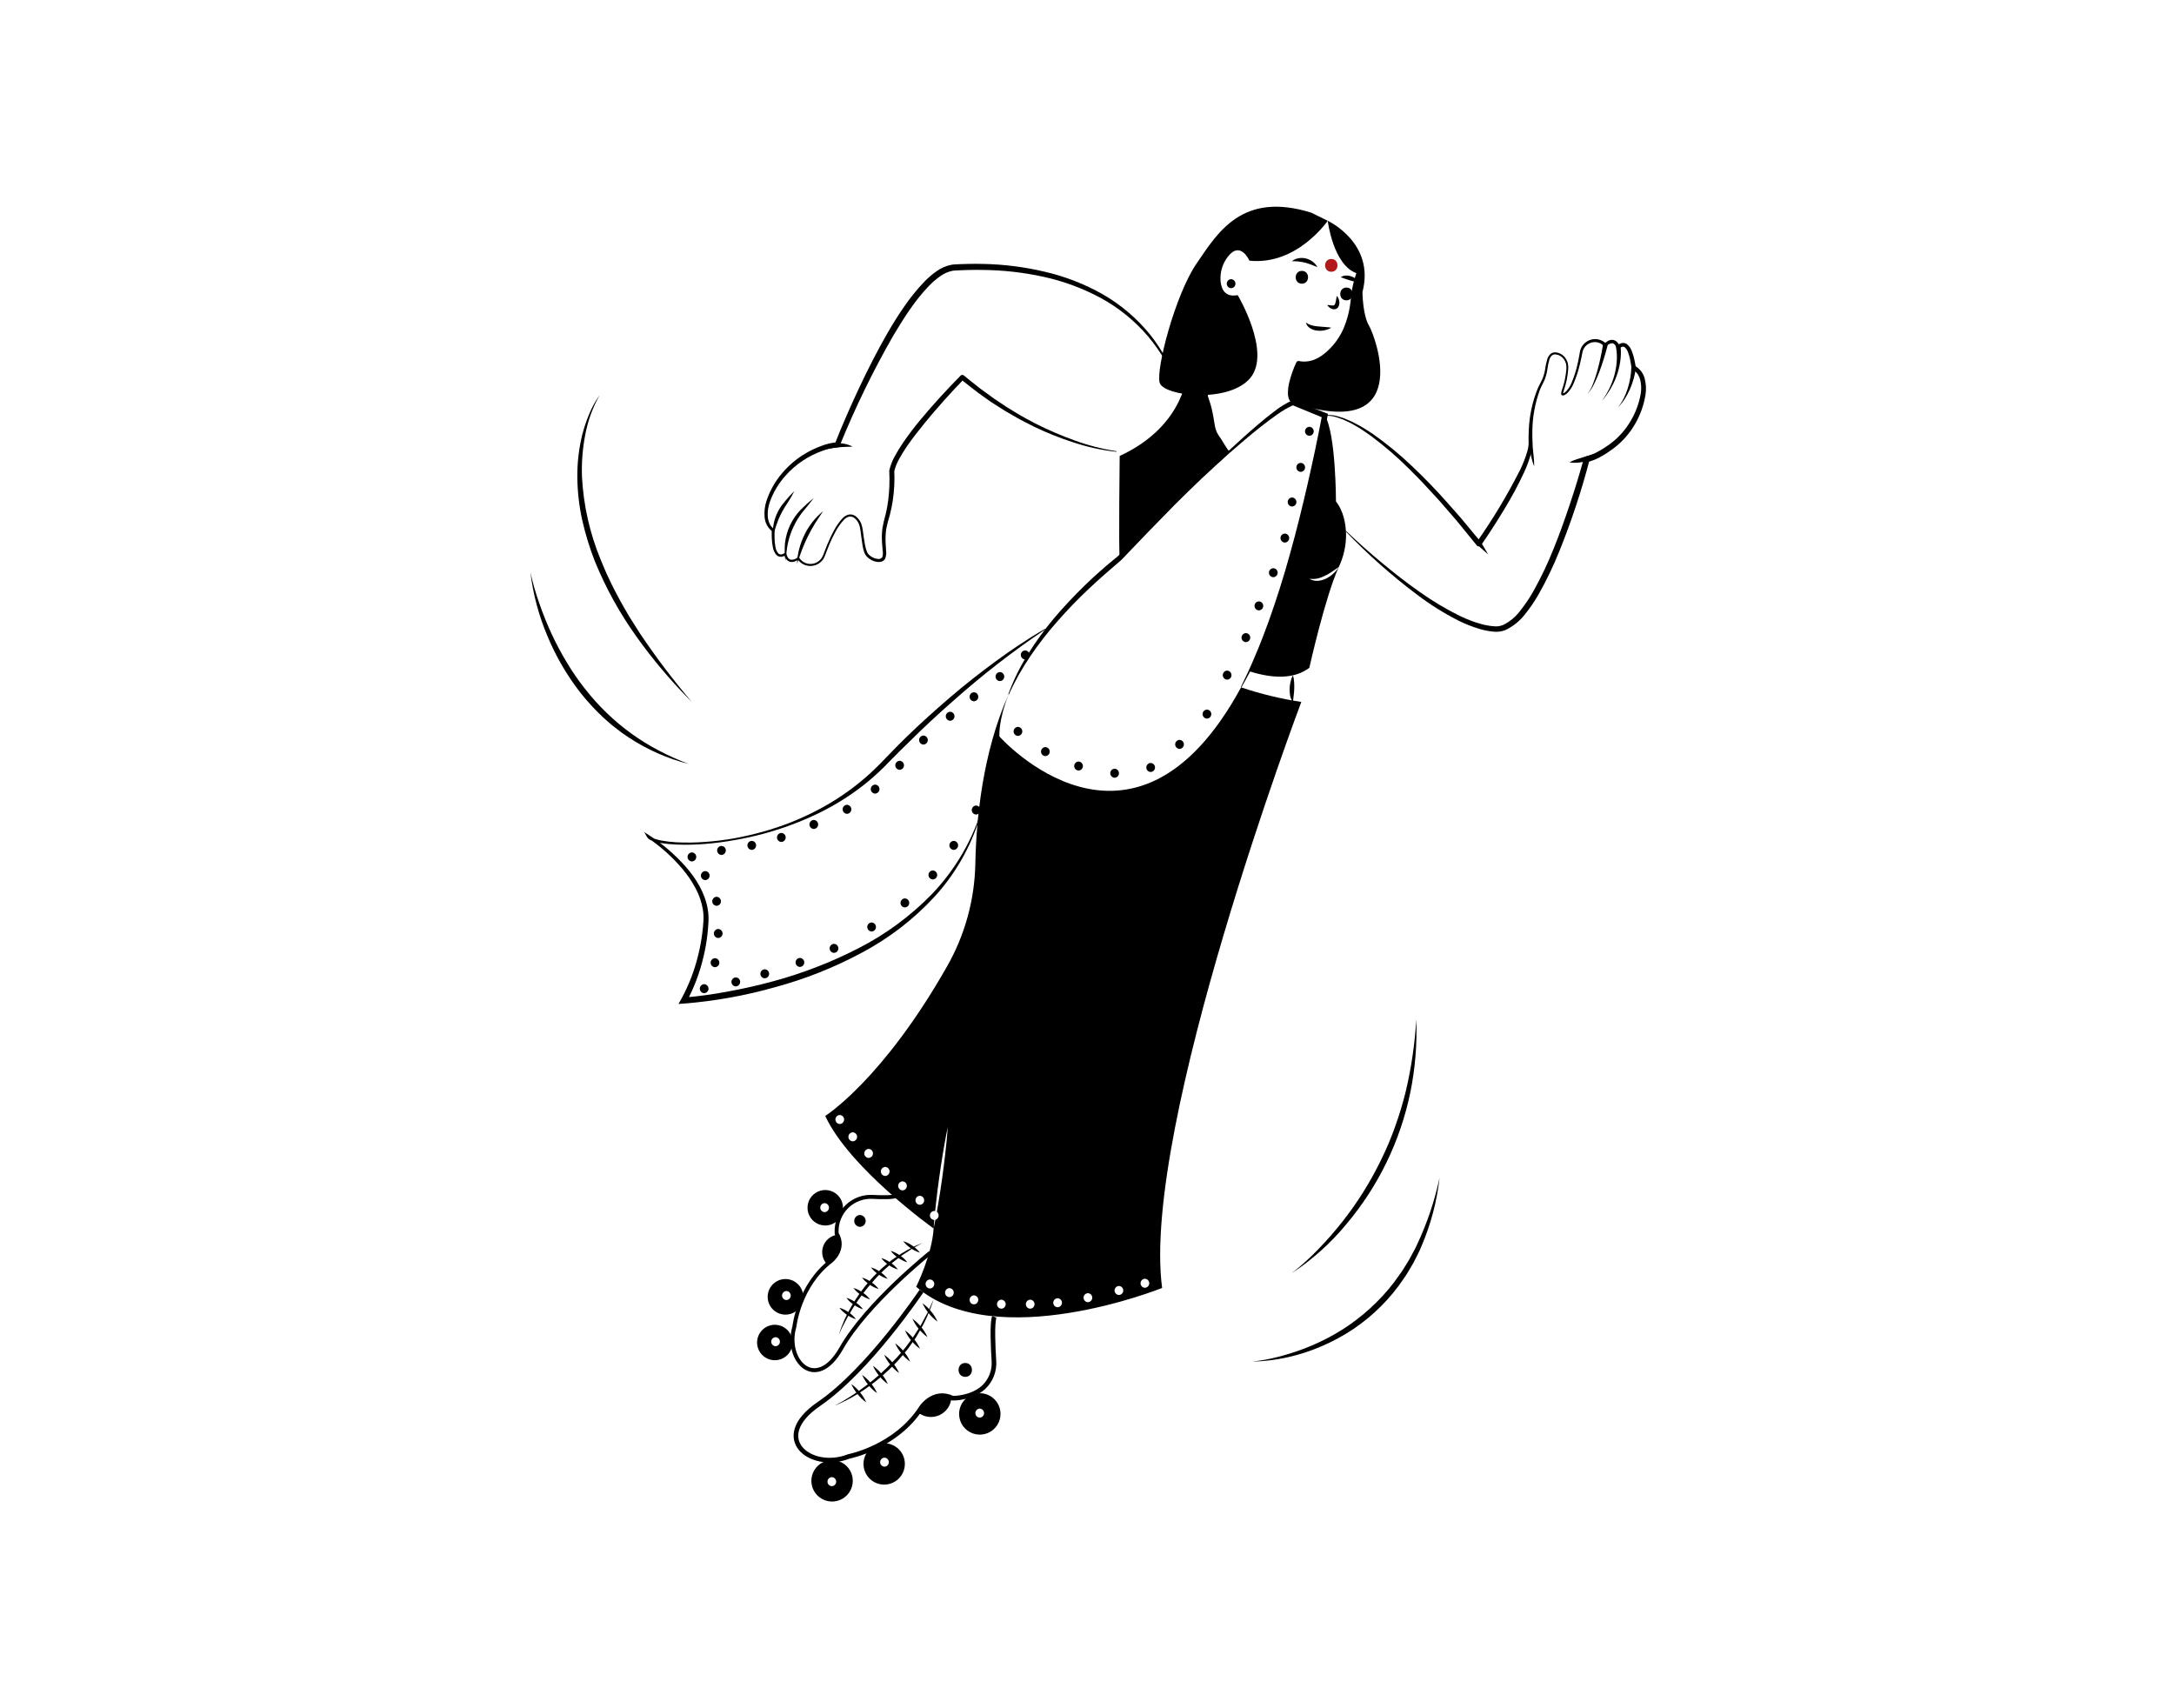 <svg width="700" height="550" viewBox="0 0 700 550" fill="none" xmlns="http://www.w3.org/2000/svg">
<path d="M436.878 87.993C436.688 89.585 436.513 91.17 436.363 92.746C436.294 93.534 436.232 94.321 436.191 95.104C436.165 95.88 436.115 96.719 436.02 97.521C435.6 100.76 434.475 103.867 432.724 106.624C431.946 108.029 431.138 109.415 430.253 110.764C429.382 112.143 428.362 113.422 427.214 114.579C426.02 115.767 424.589 116.689 423.014 117.283C421.39 117.885 419.631 118.026 417.932 117.692L418.734 117.296C418.256 118.286 417.784 119.317 417.358 120.348C416.914 121.376 416.506 122.42 416.168 123.48C415.811 124.526 415.558 125.604 415.412 126.699C415.316 127.75 415.345 128.966 416.306 129.606L416.32 129.615C416.334 129.624 416.344 129.639 416.347 129.656C416.351 129.672 416.347 129.69 416.338 129.704L416.325 129.718L416.314 129.727C416.301 129.738 416.284 129.743 416.267 129.742C416.25 129.741 416.234 129.734 416.222 129.722C416.21 129.71 416.203 129.694 416.202 129.677C416.201 129.66 416.206 129.643 416.217 129.63L416.226 129.619L416.244 129.731C415.962 129.614 415.708 129.438 415.497 129.217C415.287 128.995 415.125 128.731 415.023 128.443C414.806 127.879 414.695 127.28 414.696 126.676C414.684 125.501 414.822 124.329 415.108 123.189C415.648 120.934 416.421 118.741 417.416 116.647C417.484 116.504 417.597 116.387 417.739 116.314C417.88 116.242 418.041 116.218 418.197 116.247L418.219 116.251C419.671 116.536 421.17 116.456 422.583 116.019C424.02 115.525 425.354 114.77 426.516 113.792C428.969 111.788 430.949 109.267 432.315 106.41C433.611 103.543 434.456 100.492 434.819 97.367C435.032 95.844 435.111 94.196 435.458 92.615C435.767 91.033 436.197 89.477 436.745 87.96C436.748 87.952 436.753 87.944 436.759 87.937C436.765 87.931 436.772 87.925 436.78 87.921C436.789 87.918 436.798 87.915 436.807 87.915C436.816 87.915 436.825 87.916 436.833 87.919C436.848 87.925 436.86 87.935 436.868 87.949C436.877 87.962 436.88 87.978 436.878 87.993Z" fill="black"/>
<path d="M395.737 145.528C394.912 145.206 394.176 144.692 393.589 144.028C392.987 143.395 392.502 142.66 392.158 141.856C391.826 141.053 391.683 140.187 391.408 139.391C391.129 138.592 390.797 137.812 390.416 137.056C390.03 136.296 389.71 135.505 389.46 134.69C389.188 133.887 388.967 133.067 388.798 132.237C388.482 130.561 388.402 128.85 388.558 127.153C388.559 127.144 388.562 127.135 388.566 127.126C388.571 127.118 388.577 127.111 388.584 127.105C388.591 127.099 388.6 127.095 388.609 127.092C388.617 127.09 388.627 127.089 388.636 127.09C388.649 127.091 388.661 127.096 388.671 127.103C388.681 127.111 388.689 127.121 388.694 127.133C389.338 128.687 389.852 130.292 390.23 131.932C390.421 132.737 390.557 133.554 390.716 134.366C390.881 135.178 391.013 135.998 391.133 136.829C391.246 137.657 391.478 138.464 391.821 139.225C392.209 139.96 392.659 140.661 393.167 141.319C394.029 142.708 394.793 144.045 395.819 145.417C395.824 145.425 395.828 145.433 395.831 145.442C395.833 145.451 395.834 145.461 395.832 145.47C395.831 145.48 395.828 145.489 395.823 145.497C395.818 145.505 395.812 145.512 395.804 145.517C395.795 145.524 395.784 145.529 395.772 145.531C395.76 145.533 395.748 145.531 395.737 145.528Z" fill="black"/>
<path d="M336.592 202.64C326.174 209.649 316.243 217.356 306.867 225.708C302.151 229.841 297.542 234.099 293.093 238.518C290.817 240.675 288.622 242.914 286.416 245.143C284.237 247.447 281.922 249.619 279.484 251.647C274.573 255.665 269.208 259.093 263.498 261.862C257.806 264.607 251.87 266.815 245.767 268.456C242.721 269.275 239.642 269.951 236.53 270.485C233.426 271.035 230.297 271.46 227.152 271.712C224.004 271.98 220.842 272.046 217.685 271.911C216.098 271.851 214.516 271.698 212.947 271.452C212.151 271.325 211.364 271.145 210.593 270.912C210.193 270.791 209.804 270.636 209.429 270.451C208.981 270.252 208.603 269.922 208.344 269.506L207.416 267.881L208.998 268.913C213.329 271.715 217.263 275.087 220.695 278.938C224.082 282.795 226.969 287.388 227.876 292.659C228.1 293.971 228.184 295.303 228.127 296.633C228.036 297.921 227.993 299.215 227.824 300.497C227.556 303.068 227.112 305.618 226.495 308.129C225.313 313.189 223.468 318.071 221.006 322.647L220.126 321.193C225.006 320.778 229.861 320.105 234.671 319.179C239.499 318.303 244.283 317.215 249.022 315.915C258.493 313.348 267.669 309.794 276.4 305.313C285.143 300.854 293.1 295 299.958 287.979C306.795 280.874 312.026 272.383 315.298 263.081L315.482 263.141C312.579 272.679 307.572 281.445 300.83 288.791C294.046 296.113 286.068 302.23 277.235 306.879C268.453 311.569 259.168 315.249 249.557 317.847C239.98 320.561 230.16 322.325 220.237 323.112L218.469 323.243L219.358 321.658C221.762 317.263 223.579 312.572 224.763 307.704C225.38 305.268 225.841 302.796 226.144 300.301C226.328 299.058 226.389 297.803 226.498 296.551C226.57 295.334 226.512 294.113 226.326 292.908C225.928 290.471 225.121 288.119 223.939 285.952C222.76 283.745 221.351 281.669 219.734 279.76C216.469 275.907 212.692 272.519 208.51 269.689L209.164 269.096C209.336 269.341 209.571 269.537 209.844 269.661C210.171 269.831 210.511 269.973 210.862 270.088C211.591 270.324 212.335 270.511 213.09 270.647C214.622 270.921 216.169 271.103 217.723 271.19C220.849 271.348 223.982 271.306 227.102 271.065C230.228 270.835 233.341 270.449 236.428 269.907C239.512 269.345 242.564 268.642 245.586 267.796C251.626 266.131 257.474 263.83 263.029 260.933C268.576 258.063 273.769 254.557 278.503 250.484C280.867 248.443 283.061 246.282 285.232 243.996C287.427 241.734 289.611 239.462 291.878 237.271C296.402 232.88 301.088 228.659 305.877 224.562C310.648 220.442 315.627 216.569 320.703 212.838L324.544 210.085C325.849 209.202 327.138 208.297 328.46 207.44C331.085 205.701 333.742 204.009 336.495 202.472L336.592 202.64Z" fill="black"/>
<path d="M395.236 145.037C395.381 145.211 395.546 145.376 395.701 145.54C379.423 160.25 360.522 179.664 360.522 179.664C360.164 176.809 360.522 146.808 360.522 146.808C382.132 136.811 382.307 119.313 382.307 119.313L388.626 120.475C388.626 120.475 387.987 136.946 395.217 145.017L395.236 145.037Z" fill="black"/>
<path d="M425.876 132.882C426.155 133.145 426.393 133.448 426.582 133.782L418.966 130.743C418.995 130.588 419.005 130.51 419.005 130.51L425.876 132.882Z" fill="black"/>
<path d="M433.415 171.98C433.447 175.642 432.643 179.263 431.063 182.567C430.308 183.1 429.582 183.613 428.847 184.096C428.127 184.582 427.374 185.016 426.592 185.393C425.836 185.777 425.036 186.07 424.211 186.264C423.35 186.425 422.469 186.454 421.598 186.351C422.412 186.836 423.353 187.065 424.298 187.009C425.245 186.94 426.169 186.687 427.018 186.264C427.852 185.848 428.624 185.317 429.311 184.687C430 184.074 430.591 183.359 431.063 182.567C426.669 192.168 421.588 215.017 421.588 215.017C416.624 218.743 409.724 218.491 402.272 216.13C411.33 197.703 419.74 171.235 426.582 133.782C430.163 139.618 430.163 161.451 430.163 161.451C432.573 164.509 433.318 168.515 433.415 171.98Z" fill="black"/>
<path d="M416.32 217.416C416.524 218.132 416.648 218.868 416.69 219.611C416.744 220.322 416.757 221.035 416.729 221.747C416.71 222.453 416.643 223.152 416.561 223.854C416.495 224.56 416.365 225.23 416.32 226.001C415.825 225.401 415.507 224.675 415.401 223.903C415.267 223.175 415.214 222.433 415.243 221.693C415.272 220.961 415.371 220.233 415.537 219.52C415.694 218.784 415.957 218.075 416.32 217.416Z" fill="black"/>
<path d="M419.005 226.001C412.417 224.999 405.928 223.428 399.611 221.307C364.693 285.558 321.792 237.111 321.792 237.111C321.792 237.111 321.376 232.156 324.744 223.601C316.266 242.54 314.302 264.296 314.04 278.29C313.785 289.843 310.648 301.151 304.914 311.184C284.204 347.698 265.719 359.292 265.719 359.292C273.491 376.17 300.617 395.535 300.617 395.535C300.675 394.616 300.753 393.706 300.83 392.787H300.82C300.444 392.773 300.088 392.614 299.827 392.344C299.566 392.073 299.42 391.711 299.42 391.335C299.42 390.959 299.566 390.597 299.827 390.327C300.088 390.056 300.444 389.897 300.82 389.883C300.918 389.883 301.015 389.892 301.111 389.913C301.208 389.042 301.295 388.18 301.392 387.319C301.682 384.58 302.049 381.861 302.418 379.132C302.805 376.412 303.201 373.693 303.666 370.983L304.372 366.918C304.643 365.563 304.875 364.208 305.175 362.863C305.088 364.237 304.953 365.612 304.837 366.976L304.401 371.08C304.111 373.818 303.743 376.548 303.375 379.267C302.988 381.986 302.591 384.706 302.127 387.425C301.972 388.335 301.817 389.235 301.662 390.145C301.876 390.314 302.04 390.538 302.136 390.793C302.231 391.048 302.256 391.324 302.206 391.592C302.156 391.86 302.034 392.109 301.853 392.313C301.672 392.517 301.439 392.667 301.179 392.748C301.004 393.677 300.82 394.606 300.617 395.535C300.085 404.11 294.994 414.291 294.994 414.291C320.708 436.249 374.187 414.678 374.187 414.678C367.306 362.863 419.005 226.001 419.005 226.001ZM270.394 361.895C270.018 361.882 269.661 361.723 269.4 361.452C269.139 361.182 268.993 360.82 268.993 360.444C268.993 360.068 269.139 359.706 269.4 359.435C269.661 359.164 270.018 359.006 270.394 358.992C270.77 359.006 271.126 359.164 271.387 359.435C271.649 359.706 271.795 360.068 271.795 360.444C271.795 360.82 271.649 361.182 271.387 361.452C271.126 361.723 270.77 361.882 270.394 361.895ZM274.574 367.47C274.198 367.456 273.842 367.298 273.581 367.027C273.32 366.756 273.174 366.394 273.174 366.018C273.174 365.642 273.32 365.28 273.581 365.01C273.842 364.739 274.198 364.58 274.574 364.567C274.95 364.58 275.306 364.739 275.568 365.01C275.829 365.28 275.975 365.642 275.975 366.018C275.975 366.394 275.829 366.756 275.568 367.027C275.306 367.298 274.95 367.456 274.574 367.47ZM279.684 372.812C279.308 372.799 278.952 372.64 278.691 372.369C278.429 372.098 278.283 371.737 278.283 371.36C278.283 370.984 278.429 370.622 278.691 370.352C278.952 370.081 279.308 369.922 279.684 369.909C280.06 369.922 280.417 370.081 280.678 370.352C280.939 370.622 281.085 370.984 281.085 371.36C281.085 371.737 280.939 372.098 280.678 372.369C280.417 372.64 280.06 372.799 279.684 372.812ZM285.026 378.619C284.65 378.605 284.294 378.446 284.033 378.176C283.772 377.905 283.626 377.543 283.626 377.167C283.626 376.791 283.772 376.429 284.033 376.158C284.294 375.887 284.65 375.729 285.026 375.715C285.403 375.729 285.759 375.887 286.02 376.158C286.281 376.429 286.427 376.791 286.427 377.167C286.427 377.543 286.281 377.905 286.02 378.176C285.759 378.446 285.403 378.605 285.026 378.619ZM290.601 383.264C290.225 383.25 289.868 383.092 289.607 382.821C289.346 382.55 289.2 382.188 289.2 381.812C289.2 381.436 289.346 381.074 289.607 380.804C289.868 380.533 290.225 380.374 290.601 380.361C290.977 380.374 291.333 380.533 291.594 380.804C291.855 381.074 292.001 381.436 292.001 381.812C292.001 382.188 291.855 382.55 291.594 382.821C291.333 383.092 290.977 383.25 290.601 383.264ZM296.175 387.909C295.799 387.896 295.443 387.737 295.182 387.466C294.92 387.195 294.774 386.834 294.774 386.458C294.774 386.081 294.92 385.72 295.182 385.449C295.443 385.178 295.799 385.019 296.175 385.006C296.551 385.019 296.908 385.178 297.169 385.449C297.43 385.72 297.576 386.081 297.576 386.458C297.576 386.834 297.43 387.195 297.169 387.466C296.908 387.737 296.551 387.896 296.175 387.909ZM299.427 414.852C299.051 414.839 298.694 414.68 298.433 414.409C298.172 414.138 298.026 413.777 298.026 413.4C298.026 413.024 298.172 412.662 298.433 412.391C298.694 412.121 299.051 411.962 299.427 411.949C299.803 411.962 300.159 412.121 300.42 412.391C300.682 412.662 300.828 413.024 300.828 413.4C300.828 413.777 300.682 414.138 300.42 414.409C300.159 414.68 299.803 414.839 299.427 414.852ZM305.698 417.639C305.322 417.626 304.966 417.467 304.705 417.196C304.443 416.925 304.297 416.564 304.297 416.187C304.297 415.811 304.443 415.45 304.705 415.179C304.966 414.908 305.322 414.749 305.698 414.736C306.074 414.749 306.43 414.908 306.691 415.179C306.953 415.45 307.099 415.811 307.099 416.187C307.099 416.564 306.953 416.925 306.691 417.196C306.43 417.467 306.074 417.626 305.698 417.639ZM313.595 419.962C313.219 419.948 312.863 419.79 312.601 419.519C312.34 419.248 312.194 418.886 312.194 418.51C312.194 418.134 312.34 417.772 312.601 417.501C312.863 417.231 313.219 417.072 313.595 417.058C313.971 417.072 314.327 417.231 314.589 417.501C314.85 417.772 314.996 418.134 314.996 418.51C314.996 418.886 314.85 419.248 314.589 419.519C314.327 419.79 313.971 419.948 313.595 419.962H313.595ZM322.421 421.355C322.045 421.342 321.689 421.183 321.428 420.912C321.166 420.642 321.02 420.28 321.02 419.904C321.02 419.527 321.166 419.166 321.428 418.895C321.689 418.624 322.045 418.465 322.421 418.452C322.797 418.465 323.154 418.624 323.415 418.895C323.676 419.166 323.822 419.527 323.822 419.904C323.822 420.28 323.676 420.642 323.415 420.912C323.154 421.183 322.797 421.342 322.421 421.355ZM331.712 421.355C331.336 421.342 330.979 421.183 330.718 420.912C330.457 420.642 330.311 420.28 330.311 419.904C330.311 419.527 330.457 419.166 330.718 418.895C330.979 418.624 331.336 418.465 331.712 418.452C332.088 418.465 332.444 418.624 332.705 418.895C332.966 419.166 333.112 419.527 333.112 419.904C333.112 420.28 332.966 420.642 332.705 420.912C332.444 421.183 332.088 421.342 331.712 421.355ZM340.538 420.891C340.162 420.877 339.806 420.719 339.544 420.448C339.283 420.177 339.137 419.815 339.137 419.439C339.137 419.063 339.283 418.701 339.544 418.431C339.806 418.16 340.162 418.001 340.538 417.988C340.914 418.001 341.27 418.16 341.531 418.431C341.792 418.701 341.938 419.063 341.938 419.439C341.938 419.815 341.792 420.177 341.531 420.448C341.27 420.719 340.914 420.877 340.538 420.891ZM350.293 419.265C349.917 419.252 349.561 419.093 349.299 418.822C349.038 418.551 348.892 418.19 348.892 417.813C348.892 417.437 349.038 417.075 349.299 416.805C349.561 416.534 349.917 416.375 350.293 416.362C350.669 416.375 351.025 416.534 351.287 416.804C351.548 417.075 351.695 417.437 351.695 417.813C351.695 418.19 351.548 418.551 351.287 418.822C351.025 419.093 350.669 419.252 350.293 419.265V419.265ZM360.28 416.942C359.904 416.929 359.548 416.77 359.287 416.499C359.025 416.229 358.879 415.867 358.879 415.491C358.879 415.114 359.025 414.753 359.287 414.482C359.548 414.211 359.904 414.052 360.28 414.039C360.656 414.052 361.012 414.211 361.274 414.482C361.535 414.753 361.681 415.114 361.681 415.491C361.681 415.867 361.535 416.229 361.274 416.499C361.012 416.77 360.656 416.929 360.28 416.942H360.28ZM368.642 414.62C368.266 414.606 367.91 414.447 367.648 414.177C367.387 413.906 367.241 413.544 367.241 413.168C367.241 412.792 367.387 412.43 367.648 412.159C367.91 411.889 368.266 411.73 368.642 411.716C369.018 411.73 369.374 411.889 369.635 412.159C369.897 412.43 370.043 412.792 370.043 413.168C370.043 413.544 369.897 413.906 369.635 414.177C369.374 414.447 369.018 414.606 368.642 414.62Z" fill="black"/>
<path d="M296.712 415.668C296.712 415.668 279.729 441.07 263.66 452.051C247.59 463.032 260.981 473.746 273.302 468.925C273.302 468.925 288.518 465.978 296.712 453.123C296.712 453.123 300.62 447.23 306.781 450.176C306.781 450.176 312.656 450.313 316.697 446.682C317.863 445.589 318.766 444.248 319.342 442.758C319.918 441.268 320.15 439.667 320.022 438.075C319.771 434.076 319.368 425.835 320.172 423.984" stroke="black" stroke-width="1.488" stroke-miterlimit="10"/>
<path d="M268.748 452.587C270.522 451.668 272.248 450.661 273.92 449.568C274.762 449.036 275.58 448.465 276.41 447.917L278.82 446.154C281.999 443.767 284.966 441.108 287.686 438.209C289.103 436.815 290.336 435.256 291.628 433.749C292.786 432.138 294.04 430.59 295.069 428.89C295.596 428.049 296.167 427.231 296.662 426.369L298.07 423.737C298.303 423.297 298.572 422.873 298.775 422.418L299.383 421.052C299.785 420.139 300.197 419.228 300.62 418.318C299.428 422.158 297.776 425.84 295.7 429.284L294.939 430.59C294.675 431.019 294.363 431.416 294.078 431.831L292.323 434.29C291.035 435.838 289.807 437.442 288.387 438.875C285.604 441.788 282.546 444.426 279.257 446.752C275.986 449.088 272.46 451.045 268.748 452.587Z" fill="black"/>
<path d="M274.105 445.623C275.153 446.367 276.091 447.256 276.89 448.263C277.72 449.244 278.406 450.34 278.926 451.516C277.876 450.773 276.939 449.884 276.141 448.876C275.312 447.893 274.627 446.798 274.105 445.623Z" fill="black"/>
<path d="M277.596 442.677C278.644 443.421 279.582 444.31 280.381 445.317C281.212 446.298 281.897 447.394 282.417 448.569C281.368 447.827 280.43 446.938 279.632 445.93C278.803 444.947 278.118 443.852 277.596 442.677Z" fill="black"/>
<path d="M281.069 439.731C282.117 440.475 283.054 441.364 283.853 442.371C284.684 443.352 285.37 444.447 285.89 445.623C284.84 444.881 283.902 443.992 283.105 442.983C282.276 442.001 281.59 440.906 281.069 439.731Z" fill="black"/>
<path d="M284.684 436.18C285.733 436.924 286.67 437.813 287.469 438.82C288.3 439.801 288.985 440.896 289.505 442.072C288.456 441.33 287.518 440.441 286.721 439.432C285.892 438.45 285.206 437.355 284.684 436.18Z" fill="black"/>
<path d="M288.225 432.506C289.273 433.25 290.211 434.139 291.01 435.146C291.84 436.128 292.526 437.223 293.046 438.399C291.996 437.656 291.059 436.767 290.261 435.759C289.432 434.776 288.747 433.681 288.225 432.506Z" fill="black"/>
<path d="M291.398 428.36C292.446 429.104 293.384 429.993 294.183 431C295.013 431.981 295.699 433.077 296.219 434.252C295.169 433.51 294.232 432.621 293.434 431.612C292.605 430.63 291.92 429.535 291.398 428.36Z" fill="black"/>
<path d="M293.809 424.61C294.857 425.355 295.794 426.243 296.593 427.25C297.424 428.232 298.11 429.327 298.63 430.503C297.58 429.76 296.642 428.871 295.845 427.863C295.016 426.88 294.33 425.785 293.809 424.61Z" fill="black"/>
<path d="M297.04 419.613C298.088 420.357 299.026 421.246 299.825 422.253C300.655 423.234 301.341 424.329 301.861 425.505C300.811 424.763 299.874 423.874 299.076 422.865C298.247 421.883 297.562 420.788 297.04 419.613Z" fill="black"/>
<path d="M310.798 443.302C313.67 443.302 313.675 438.838 310.798 438.838C307.926 438.838 307.921 443.302 310.798 443.302Z" fill="black"/>
<path d="M267.916 470.112C266.597 470.112 265.308 470.503 264.212 471.236C263.115 471.968 262.26 473.01 261.756 474.228C261.251 475.446 261.119 476.787 261.376 478.081C261.634 479.374 262.269 480.562 263.201 481.495C264.134 482.427 265.322 483.062 266.615 483.319C267.909 483.577 269.25 483.445 270.468 482.94C271.686 482.435 272.728 481.581 273.46 480.484C274.193 479.388 274.584 478.098 274.584 476.78C274.584 475.011 273.882 473.315 272.631 472.065C271.381 470.814 269.685 470.112 267.916 470.112ZM267.839 478.493C267.463 478.479 267.106 478.32 266.845 478.05C266.584 477.779 266.438 477.417 266.438 477.041C266.438 476.665 266.584 476.303 266.845 476.032C267.106 475.762 267.463 475.603 267.839 475.589C268.215 475.603 268.571 475.762 268.832 476.032C269.093 476.303 269.239 476.665 269.239 477.041C269.239 477.417 269.093 477.779 268.832 478.05C268.571 478.32 268.215 478.479 267.839 478.493H267.839Z" fill="black"/>
<path d="M284.687 464.673C283.37 464.674 282.082 465.066 280.986 465.799C279.891 466.532 279.038 467.573 278.535 468.791C278.031 470.009 277.9 471.348 278.158 472.641C278.416 473.933 279.052 475.12 279.984 476.051C280.917 476.982 282.105 477.616 283.397 477.872C284.69 478.128 286.03 477.995 287.247 477.49C288.464 476.985 289.504 476.13 290.235 475.034C290.967 473.937 291.356 472.649 291.355 471.331C291.355 470.456 291.183 469.589 290.847 468.781C290.512 467.973 290.021 467.238 289.401 466.62C288.782 466.002 288.047 465.511 287.238 465.177C286.429 464.843 285.563 464.672 284.687 464.673ZM284.794 472.221C284.418 472.208 284.062 472.049 283.8 471.778C283.539 471.508 283.393 471.146 283.393 470.77C283.393 470.394 283.539 470.032 283.8 469.761C284.062 469.49 284.418 469.332 284.794 469.318C285.17 469.332 285.526 469.49 285.787 469.761C286.048 470.032 286.194 470.394 286.194 470.77C286.194 471.146 286.048 471.508 285.787 471.778C285.526 472.049 285.17 472.208 284.794 472.221Z" fill="black"/>
<path d="M315.482 448.569C314.163 448.569 312.874 448.96 311.778 449.693C310.681 450.425 309.826 451.467 309.322 452.685C308.817 453.903 308.685 455.244 308.942 456.538C309.199 457.831 309.834 459.019 310.767 459.952C311.699 460.884 312.887 461.519 314.181 461.777C315.474 462.034 316.815 461.902 318.033 461.397C319.252 460.893 320.293 460.038 321.026 458.942C321.759 457.845 322.15 456.556 322.15 455.237C322.15 453.469 321.447 451.773 320.197 450.522C318.946 449.272 317.251 448.569 315.482 448.569ZM315.453 456.427C315.077 456.414 314.721 456.255 314.459 455.984C314.198 455.714 314.052 455.352 314.052 454.976C314.052 454.599 314.198 454.238 314.459 453.967C314.721 453.696 315.077 453.537 315.453 453.524C315.829 453.537 316.185 453.696 316.447 453.967C316.708 454.238 316.854 454.599 316.854 454.976C316.854 455.352 316.708 455.714 316.447 455.984C316.185 456.255 315.829 456.414 315.453 456.427H315.453Z" fill="black"/>
<path d="M296.712 453.122C296.351 453.688 295.973 454.228 295.587 454.756C296.532 455.519 297.669 456.007 298.873 456.166C300.078 456.326 301.302 456.15 302.413 455.658C303.524 455.166 304.478 454.378 305.17 453.379C305.862 452.381 306.265 451.211 306.335 449.998C300.436 447.541 296.712 453.122 296.712 453.122Z" fill="black"/>
<path d="M299.58 403.307C299.58 403.307 279.11 419.613 270.884 434.112C262.658 448.611 252.559 437.945 255.795 427.086C255.795 427.086 257.224 413.889 267.613 405.978C267.613 405.978 272.363 402.222 269.409 397.174C269.409 397.174 269.393 397.021 269.381 396.748C269.327 395.212 269.594 393.682 270.167 392.255C270.74 390.829 271.604 389.538 272.706 388.465C273.807 387.393 275.12 386.563 276.561 386.028C278.002 385.493 279.539 385.266 281.074 385.361C284.018 385.526 287.638 385.581 288.781 384.967" stroke="black" stroke-width="1.274" stroke-miterlimit="10"/>
<path d="M270.064 429.807C271.091 426.518 272.495 423.359 274.249 420.394C275.995 417.413 278.026 414.609 280.315 412.021C281.439 410.707 282.724 409.544 283.956 408.335L285.935 406.661C286.269 406.388 286.586 406.094 286.934 405.839L287.999 405.099C290.798 403.087 293.834 401.428 297.039 400.16C296.295 400.592 295.55 401.015 294.802 401.427C294.045 401.821 293.314 402.264 292.613 402.752L290.474 404.149C289.777 404.636 289.121 405.183 288.444 405.695C287.073 406.7 285.842 407.878 284.554 408.982C283.362 410.192 282.123 411.355 281.037 412.664C278.757 415.188 276.697 417.903 274.882 420.779L273.542 422.955C273.13 423.701 272.699 424.438 272.302 425.193C271.477 426.688 270.741 428.231 270.064 429.807Z" fill="black"/>
<path d="M275.625 424.738C274.566 424.421 273.566 423.931 272.665 423.289C271.742 422.68 270.926 421.921 270.252 421.044C271.313 421.359 272.313 421.849 273.213 422.492C274.135 423.104 274.95 423.862 275.625 424.738Z" fill="black"/>
<path d="M277.891 421.548C276.831 421.231 275.831 420.742 274.931 420.1C274.007 419.49 273.192 418.731 272.518 417.854C273.578 418.169 274.579 418.659 275.479 419.303C276.4 419.914 277.215 420.673 277.891 421.548Z" fill="black"/>
<path d="M280.158 418.374C279.098 418.057 278.098 417.568 277.197 416.926C276.274 416.316 275.459 415.557 274.785 414.68C275.845 414.995 276.846 415.485 277.745 416.129C278.667 416.74 279.482 417.499 280.158 418.374Z" fill="black"/>
<path d="M282.931 415.035C281.871 414.718 280.871 414.228 279.97 413.586C279.047 412.977 278.232 412.218 277.558 411.341C278.618 411.656 279.619 412.146 280.518 412.789C281.44 413.401 282.255 414.159 282.931 415.035Z" fill="black"/>
<path d="M285.814 411.751C284.754 411.434 283.754 410.944 282.853 410.302C281.93 409.693 281.115 408.934 280.441 408.057C281.501 408.372 282.501 408.862 283.401 409.505C284.323 410.117 285.138 410.875 285.814 411.751Z" fill="black"/>
<path d="M289.126 408.747C288.066 408.43 287.066 407.941 286.166 407.299C285.242 406.689 284.427 405.93 283.753 405.053C284.814 405.368 285.814 405.858 286.714 406.502C287.635 407.113 288.45 407.872 289.126 408.747Z" fill="black"/>
<path d="M292.155 406.423C291.095 406.105 290.095 405.616 289.194 404.974C288.271 404.364 287.456 403.605 286.782 402.728C287.842 403.043 288.843 403.533 289.742 404.177C290.664 404.788 291.479 405.547 292.155 406.423Z" fill="black"/>
<path d="M296.19 403.308C295.13 402.991 294.13 402.501 293.229 401.859C292.306 401.25 291.491 400.491 290.817 399.613C291.877 399.929 292.878 400.418 293.777 401.062C294.699 401.673 295.514 402.432 296.19 403.308Z" fill="black"/>
<path d="M276.895 395.008C277.39 394.99 277.86 394.781 278.204 394.425C278.549 394.068 278.741 393.592 278.741 393.096C278.741 392.6 278.549 392.124 278.204 391.767C277.86 391.41 277.39 391.201 276.895 391.184C276.399 391.201 275.93 391.41 275.585 391.767C275.241 392.124 275.048 392.6 275.048 393.096C275.048 393.592 275.241 394.068 275.585 394.425C275.93 394.781 276.399 394.99 276.895 395.008Z" fill="black"/>
<path d="M255.171 431.769C255.077 430.643 254.651 429.571 253.948 428.687C253.245 427.804 252.295 427.148 251.22 426.804C250.144 426.46 248.99 426.443 247.905 426.754C246.819 427.066 245.851 427.692 245.121 428.554C244.392 429.417 243.934 430.476 243.807 431.598C243.679 432.72 243.887 433.855 244.404 434.859C244.922 435.862 245.725 436.69 246.713 437.238C247.701 437.785 248.829 438.027 249.954 437.933C251.462 437.805 252.858 437.084 253.836 435.928C254.813 434.773 255.293 433.277 255.171 431.769ZM249.722 433.433C249.346 433.42 248.99 433.261 248.729 432.99C248.467 432.719 248.321 432.358 248.321 431.982C248.321 431.605 248.467 431.244 248.729 430.973C248.99 430.702 249.346 430.543 249.722 430.53C250.098 430.543 250.454 430.702 250.716 430.973C250.977 431.244 251.123 431.605 251.123 431.982C251.123 432.358 250.977 432.719 250.716 432.99C250.454 433.261 250.098 433.42 249.722 433.433Z" fill="black"/>
<path d="M258.616 417.068C258.493 415.575 257.789 414.189 256.657 413.208C255.524 412.227 254.052 411.729 252.556 411.821C251.06 411.912 249.66 412.586 248.656 413.698C247.651 414.81 247.122 416.271 247.182 417.768C247.242 419.265 247.886 420.68 248.976 421.708C250.067 422.735 251.516 423.295 253.014 423.267C254.513 423.239 255.94 422.625 256.991 421.556C258.041 420.488 258.632 419.051 258.635 417.552C258.635 417.388 258.626 417.233 258.616 417.068ZM253.206 418.568C252.83 418.555 252.474 418.396 252.213 418.125C251.951 417.854 251.805 417.493 251.805 417.117C251.805 416.74 251.951 416.379 252.213 416.108C252.474 415.837 252.83 415.678 253.206 415.665C253.582 415.678 253.939 415.837 254.2 416.108C254.462 416.378 254.608 416.74 254.608 417.117C254.608 417.493 254.462 417.855 254.2 418.125C253.939 418.396 253.582 418.555 253.206 418.568V418.568Z" fill="black"/>
<path d="M271.41 388.383C271.316 387.258 270.891 386.185 270.188 385.302C269.484 384.418 268.535 383.763 267.459 383.419C266.383 383.074 265.23 383.057 264.144 383.369C263.059 383.68 262.09 384.307 261.36 385.169C260.631 386.031 260.173 387.09 260.046 388.212C259.918 389.334 260.126 390.469 260.643 391.473C261.161 392.477 261.964 393.305 262.952 393.852C263.94 394.4 265.068 394.642 266.194 394.548C267.669 394.428 269.039 393.733 270.007 392.613V392.603L270.016 392.593C270.63 391.905 271.059 391.073 271.265 390.174V390.164C271.266 390.164 271.267 390.164 271.268 390.163C271.269 390.163 271.271 390.162 271.272 390.161C271.272 390.16 271.273 390.159 271.274 390.158C271.274 390.157 271.274 390.156 271.274 390.154C271.413 389.575 271.458 388.977 271.41 388.383ZM265.516 390.271C265.14 390.257 264.784 390.098 264.523 389.827C264.261 389.557 264.115 389.195 264.115 388.819C264.115 388.443 264.261 388.081 264.523 387.81C264.784 387.54 265.14 387.381 265.516 387.367C265.892 387.381 266.248 387.54 266.509 387.81C266.771 388.081 266.917 388.443 266.917 388.819C266.917 389.195 266.771 389.557 266.509 389.827C266.248 390.098 265.892 390.257 265.516 390.271H265.516Z" fill="black"/>
<path d="M267.613 405.978C267.156 406.326 266.722 406.688 266.299 407.055C265.58 406.303 265.082 405.367 264.86 404.35C264.639 403.334 264.702 402.276 265.042 401.293C265.382 400.309 265.987 399.439 266.79 398.777C267.593 398.116 268.563 397.688 269.593 397.542C272.111 402.401 267.613 405.978 267.613 405.978Z" fill="black"/>
<path d="M324.654 223.565C326.293 219.059 328.405 214.738 330.954 210.676C333.491 206.602 336.314 202.713 339.402 199.038C342.498 195.373 345.801 191.889 349.229 188.538L351.832 186.059C352.704 185.237 353.619 184.463 354.511 183.663C356.281 182.047 358.162 180.562 360.001 179.029L359.933 179.09C362.825 176.181 365.785 173.352 368.732 170.506L377.644 162.047L386.568 153.604L391.03 149.382L395.578 145.173L395.537 145.206C398.712 142.261 401.918 139.348 405.23 136.543C406.887 135.14 408.568 133.763 410.317 132.454C412.063 131.067 413.97 129.894 415.995 128.961L415.724 129.136L415.733 129.126L416.08 128.771L416.56 128.956L426.91 132.959L427.582 133.219L427.453 133.941C426.11 141.495 424.655 149.032 422.987 156.527C421.309 164.02 419.381 171.453 417.204 178.827C414.973 186.178 412.543 193.477 409.678 200.609C406.851 207.753 403.514 214.686 399.696 221.353L399.525 221.261L401.995 216.078C402.768 214.327 403.571 212.593 404.287 210.819C405.796 207.308 407.152 203.733 408.462 200.145C411.031 192.95 413.35 185.667 415.37 178.298C417.431 170.941 419.265 163.52 420.979 156.071C422.702 148.623 424.279 141.14 425.711 133.623L426.254 134.604L415.991 130.381L416.818 130.211L416.808 130.221L416.691 130.335L416.536 130.396C414.618 131.249 412.797 132.306 411.105 133.548C409.346 134.77 407.631 136.075 405.938 137.409C402.556 140.083 399.268 142.889 396.019 145.739L395.977 145.772L391.472 149.858L386.967 154.026C384.003 156.847 381.074 159.704 378.178 162.595C375.3 165.504 372.441 168.432 369.601 171.378L361.111 180.237L361.088 180.261L361.043 180.299C357.432 183.386 353.841 186.492 350.392 189.753C346.952 193.02 343.634 196.418 340.522 199.996C337.374 203.544 334.459 207.293 331.795 211.219C330.464 213.182 329.216 215.201 328.032 217.261C326.882 219.338 325.802 221.459 324.834 223.636L324.654 223.565Z" fill="black"/>
<path d="M427.512 71.082C427.512 71.082 417.632 85.538 402.289 83.926C402.289 83.926 399.428 77.36 395.377 82.614C393.608 84.876 392.764 87.726 393.014 90.587C393.264 93.157 394.466 95.785 398.522 95.023C398.522 95.023 409.451 113.357 402.601 121.661C395.751 129.965 374.611 127.622 373.392 123.2C372.172 118.778 378.418 94.888 385.258 84.88C392.097 74.873 399.94 61.536 422.215 68.473L427.512 71.082Z" fill="black"/>
<path d="M430.468 95.257C430.85 95.73 431.103 96.294 431.203 96.893C431.358 97.574 431.245 98.288 430.888 98.888C430.75 99.064 430.588 99.219 430.406 99.35C430.213 99.464 429.999 99.54 429.777 99.572C429.405 99.611 429.03 99.551 428.689 99.398C428.408 99.259 428.145 99.085 427.907 98.881C427.692 98.665 427.5 98.427 427.334 98.172C427.627 98.184 427.918 98.219 428.206 98.276L428.965 98.363C429.071 98.35 429.178 98.348 429.284 98.356C429.388 98.362 429.442 98.305 429.516 98.299C429.612 98.258 429.695 98.193 429.758 98.109C429.952 97.733 430.08 97.327 430.136 96.907C430.23 96.399 430.308 95.855 430.468 95.257Z" fill="black"/>
<path d="M416.005 84.099C416.611 83.581 417.352 83.247 418.142 83.136C418.933 82.998 419.745 83.029 420.525 83.225C421.3 83.419 422.029 83.768 422.666 84.251C423.302 84.713 423.825 85.315 424.194 86.009C423.443 85.743 422.801 85.429 422.141 85.184C420.19 84.411 418.103 84.041 416.005 84.099Z" fill="black"/>
<path d="M431.714 89.278C432.171 88.926 432.729 88.731 433.305 88.719C433.858 88.688 434.413 88.758 434.941 88.926C435.462 89.088 435.951 89.335 436.392 89.656C436.848 89.976 437.23 90.39 437.512 90.87C436.979 90.846 436.45 90.764 435.935 90.626C435.447 90.514 434.986 90.374 434.532 90.236C434.078 90.096 433.635 89.935 433.178 89.779L431.714 89.278Z" fill="black"/>
<path d="M419.188 91.336C421.838 91.336 421.842 87.217 419.188 87.217C416.538 87.217 416.533 91.336 419.188 91.336Z" fill="black"/>
<path d="M396.4 92.789C396.776 92.776 397.133 92.617 397.394 92.346C397.656 92.075 397.802 91.714 397.802 91.337C397.802 90.96 397.656 90.599 397.394 90.328C397.133 90.057 396.776 89.898 396.4 89.885C396.024 89.898 395.667 90.057 395.405 90.328C395.144 90.599 394.998 90.96 394.998 91.337C394.998 91.714 395.144 92.075 395.405 92.346C395.667 92.617 396.024 92.776 396.4 92.789Z" fill="black"/>
<path d="M428.657 87.503C431.307 87.503 431.312 83.385 428.657 83.385C426.007 83.385 426.003 87.503 428.657 87.503Z" fill="#B21919"/>
<path d="M433.531 96.701C436.181 96.701 436.186 92.583 433.531 92.583C430.881 92.583 430.877 96.701 433.531 96.701Z" fill="black"/>
<path d="M416.279 129.672C412.477 128.428 418.076 116.968 418.076 116.968C425.302 118.411 430.359 111.04 433.145 105.276C434.587 102.218 435.421 98.909 435.601 95.532C435.809 92.986 436.214 90.461 436.813 87.978C429.216 85.297 427.512 71.082 427.512 71.082C427.512 71.082 442.843 78.198 438.701 93.998C438.701 93.998 438.724 101.344 440.811 104.865C442.899 108.386 455.635 142.55 416.279 129.672Z" fill="black"/>
<path d="M428.657 105.493C428 105.905 427.271 106.189 426.509 106.33C425.748 106.493 424.967 106.535 424.193 106.455C423.386 106.389 422.605 106.137 421.911 105.719C421.555 105.519 421.244 105.248 420.996 104.923C420.749 104.597 420.571 104.225 420.474 103.828C421.041 104.245 421.679 104.556 422.358 104.745C423.006 104.92 423.669 105.035 424.338 105.09C425.705 105.253 427.116 105.256 428.657 105.493Z" fill="black"/>
<path d="M476.794 174.454L479.178 178.513L475.654 175.392C475.58 175.327 475.519 175.249 475.476 175.16C475.432 175.072 475.406 174.976 475.4 174.877C475.394 174.779 475.407 174.68 475.439 174.587C475.471 174.494 475.521 174.408 475.587 174.334C475.652 174.26 475.731 174.2 475.82 174.157C475.909 174.114 476.005 174.089 476.103 174.084C476.202 174.078 476.3 174.092 476.393 174.124C476.486 174.157 476.572 174.208 476.645 174.273C476.704 174.326 476.754 174.387 476.794 174.454Z" fill="black"/>
<path d="M426.553 133.685C427.945 133.518 429.355 133.635 430.7 134.029C431.371 134.206 432.021 134.45 432.684 134.658C433.334 134.9 433.961 135.194 434.602 135.46C435.239 135.732 435.862 136.037 436.467 136.373C437.075 136.702 437.705 136.998 438.298 137.354C439.465 138.092 440.679 138.77 441.812 139.561C446.345 142.723 450.627 146.232 454.618 150.056C458.638 153.838 462.466 157.819 466.122 161.945L468.86 165.043C469.782 166.068 470.682 167.111 471.55 168.181L476.829 174.542L475.47 174.584C480.655 167.2 485.309 159.456 489.395 151.412C490.384 149.42 491.192 147.343 491.809 145.206C491.948 144.684 492.056 144.155 492.134 143.62C492.168 143.36 492.175 143.109 492.2 142.853C492.211 142.587 492.192 142.293 492.189 142.014C492.169 140.877 492.179 139.721 492.238 138.578C492.417 133.977 493.382 129.44 495.09 125.165C495.551 124.101 496.159 123.115 496.595 122.115C497.025 121.096 497.33 120.029 497.503 118.937C497.647 117.792 497.89 116.662 498.228 115.558C498.42 114.962 498.756 114.423 499.206 113.988C499.457 113.773 499.752 113.615 500.07 113.525C500.388 113.435 500.722 113.416 501.048 113.468C501.657 113.546 502.243 113.753 502.765 114.075C503.288 114.397 503.736 114.828 504.078 115.337C504.427 115.834 504.68 116.392 504.823 116.982C504.938 117.563 504.981 118.157 504.949 118.749C504.791 121.04 504.342 123.301 503.612 125.479C503.532 125.748 503.448 126.02 503.383 126.281C503.351 126.402 503.327 126.525 503.312 126.65C503.307 126.688 503.306 126.727 503.31 126.766C503.295 126.738 503.272 126.715 503.243 126.7C503.172 126.689 503.307 126.692 503.397 126.641C503.509 126.591 503.615 126.532 503.716 126.463C503.933 126.315 504.137 126.147 504.325 125.961C505.061 125.153 505.645 124.218 506.048 123.201C506.921 121.132 507.589 118.982 508.044 116.783C508.285 115.683 508.495 114.575 508.679 113.464C508.857 112.226 509.492 111.099 510.458 110.306C511.436 109.505 512.681 109.104 513.942 109.185C515.214 109.272 516.402 109.851 517.255 110.799L516.479 110.813C516.816 110.422 517.214 110.089 517.658 109.826C518.142 109.522 518.71 109.382 519.28 109.425C519.867 109.502 520.405 109.793 520.791 110.241C520.963 110.441 521.121 110.652 521.266 110.873L521.615 111.538L520.646 111.395C521.006 110.982 521.472 110.674 521.992 110.504C522.28 110.418 522.583 110.393 522.881 110.43C523.179 110.466 523.466 110.564 523.725 110.717C524.529 111.315 525.129 112.148 525.443 113.1C525.779 113.936 526.04 114.801 526.223 115.683C526.446 116.549 526.548 117.419 526.707 118.288L526.267 117.726C527.09 118.147 527.812 118.741 528.383 119.468C528.954 120.194 529.362 121.036 529.576 121.935C530.013 123.609 530.102 125.356 529.836 127.066C529.308 130.379 528.176 133.566 526.496 136.469C524.827 139.389 522.609 141.959 519.964 144.037C518.649 145.061 517.264 145.991 515.817 146.82C514.345 147.702 512.752 148.366 511.089 148.792L511.807 148.102C509.212 158.053 505.98 167.827 502.13 177.364C500.211 182.159 497.974 186.821 495.432 191.318C494.144 193.592 492.668 195.755 491.02 197.783C489.361 199.941 487.214 201.674 484.755 202.84C484.088 203.11 483.388 203.289 482.673 203.374C482.31 203.417 481.945 203.433 481.579 203.423L480.575 203.331C479.91 203.276 479.25 203.177 478.598 203.036C477.948 202.917 477.304 202.764 476.67 202.579C474.161 201.853 471.726 200.892 469.397 199.711C464.802 197.357 460.423 194.605 456.309 191.487C448.098 185.316 440.4 178.492 433.287 171.081C433.27 171.063 433.261 171.04 433.261 171.015C433.261 170.991 433.271 170.968 433.288 170.95C433.306 170.933 433.329 170.923 433.353 170.923C433.378 170.922 433.401 170.931 433.419 170.948L433.452 170.98C437.111 174.49 440.969 177.902 444.892 181.161C448.824 184.423 452.838 187.585 457.013 190.509C461.15 193.458 465.517 196.07 470.072 198.32C472.327 199.42 474.68 200.306 477.1 200.968C477.696 201.132 478.301 201.265 478.911 201.366C479.512 201.487 480.12 201.568 480.732 201.608L481.639 201.679C481.914 201.681 482.188 201.663 482.46 201.627C483.016 201.551 483.559 201.402 484.076 201.183C486.234 200.091 488.106 198.51 489.543 196.566C491.102 194.602 492.505 192.52 493.738 190.337C496.219 185.91 498.401 181.322 500.269 176.604C502.187 171.89 503.891 167.083 505.504 162.246C507.119 157.414 508.629 152.525 509.965 147.622L509.967 147.614C510.013 147.446 510.104 147.294 510.23 147.173C510.356 147.053 510.513 146.97 510.683 146.932C512.165 146.559 513.587 145.976 514.903 145.2C516.276 144.429 517.593 143.562 518.844 142.606C521.326 140.688 523.417 138.312 525.006 135.608C526.622 132.912 527.732 129.944 528.282 126.85C528.542 125.352 528.494 123.817 528.139 122.338C527.96 121.636 527.657 120.972 527.245 120.377C526.86 119.82 526.351 119.36 525.758 119.033L525.722 119.016C525.616 118.964 525.524 118.887 525.453 118.793C525.383 118.698 525.336 118.588 525.317 118.472C525.183 117.637 525.104 116.783 524.913 115.968C524.765 115.153 524.545 114.353 524.256 113.578C524.05 112.869 523.643 112.236 523.086 111.754C522.974 111.684 522.849 111.638 522.718 111.619C522.588 111.6 522.455 111.608 522.328 111.643C522.022 111.741 521.747 111.914 521.526 112.146L521.517 112.154C521.463 112.211 521.398 112.255 521.326 112.286C521.254 112.317 521.177 112.334 521.099 112.335C521.021 112.336 520.943 112.322 520.87 112.293C520.798 112.264 520.731 112.221 520.675 112.166C520.627 112.119 520.587 112.064 520.557 112.003L520.286 111.457C520.184 111.297 520.074 111.143 519.956 110.994C519.758 110.739 519.472 110.566 519.154 110.51C518.788 110.524 518.43 110.619 518.104 110.786C517.778 110.953 517.493 111.189 517.268 111.477L517.243 111.504C517.153 111.602 517.028 111.661 516.895 111.667C516.762 111.673 516.632 111.625 516.533 111.535L516.49 111.491C515.827 110.717 514.888 110.234 513.873 110.143C513.366 110.109 512.856 110.162 512.366 110.3C511.879 110.456 511.421 110.694 511.013 111.003C510.196 111.648 509.651 112.577 509.488 113.606C509.278 114.726 509.044 115.843 508.776 116.952C508.276 119.188 507.571 121.374 506.67 123.481C506.226 124.572 505.585 125.573 504.781 126.434C504.563 126.646 504.327 126.837 504.074 127.005C503.94 127.095 503.797 127.173 503.649 127.237C503.547 127.29 503.436 127.321 503.321 127.33C503.207 127.339 503.092 127.325 502.983 127.289C502.895 127.251 502.819 127.188 502.766 127.107C502.725 127.043 502.696 126.971 502.681 126.896C502.664 126.794 502.661 126.691 502.674 126.589C502.693 126.432 502.723 126.277 502.765 126.125C502.839 125.836 502.926 125.567 503.009 125.294C503.74 123.173 504.196 120.967 504.367 118.73C504.391 118.189 504.348 117.646 504.239 117.115C504.107 116.602 503.881 116.118 503.572 115.689C503.276 115.256 502.891 114.892 502.443 114.621C501.995 114.349 501.494 114.177 500.974 114.115C500.74 114.075 500.499 114.088 500.269 114.152C500.04 114.217 499.828 114.332 499.649 114.489C499.289 114.854 499.022 115.3 498.873 115.791C498.561 116.86 498.34 117.953 498.212 119.06C498.041 120.211 497.731 121.337 497.288 122.414C496.822 123.494 496.246 124.454 495.838 125.487C494.285 129.695 493.46 134.136 493.4 138.621C493.372 139.743 493.388 140.856 493.436 141.984C493.446 142.272 493.472 142.544 493.469 142.844C493.452 143.153 493.447 143.471 493.414 143.772C493.345 144.362 493.241 144.947 493.102 145.525C492.518 147.763 491.733 149.944 490.757 152.04C488.838 156.183 486.676 160.208 484.282 164.096C481.924 167.994 479.49 171.828 476.861 175.559C476.785 175.666 476.686 175.754 476.571 175.817C476.455 175.879 476.327 175.914 476.196 175.919C476.066 175.924 475.935 175.898 475.816 175.845C475.696 175.791 475.591 175.71 475.508 175.609L475.501 175.601L470.31 169.22C469.456 168.146 468.571 167.1 467.664 166.072L464.971 162.965C463.207 160.865 461.307 158.892 459.448 156.879C457.62 154.835 455.651 152.934 453.734 150.977C449.867 147.104 445.717 143.525 441.318 140.268C440.227 139.444 439.061 138.736 437.933 137.962C437.362 137.588 436.756 137.276 436.168 136.929C435.584 136.576 434.983 136.253 434.366 135.962C433.748 135.678 433.139 135.365 432.511 135.104C431.872 134.875 431.239 134.618 430.592 134.41C429.313 133.968 427.958 133.784 426.606 133.871L426.582 133.874C426.557 133.877 426.532 133.87 426.512 133.855C426.492 133.84 426.479 133.818 426.475 133.793C426.472 133.768 426.478 133.743 426.492 133.723C426.507 133.703 426.529 133.689 426.553 133.685L426.553 133.685Z" fill="black"/>
<path d="M256.639 181.496C256.69 179.877 256.925 178.269 257.339 176.703C257.754 175.129 258.326 173.601 259.045 172.142C260.466 169.21 262.515 166.627 265.046 164.575C264.148 165.923 263.243 167.219 262.417 168.563C261.592 169.906 260.82 171.272 260.134 172.681C259.428 174.081 258.814 175.524 258.239 176.992C257.659 178.46 257.195 179.971 256.639 181.496Z" fill="black"/>
<path d="M252.888 180.541C252.621 178.616 252.582 176.667 252.77 174.733C253.013 172.776 253.561 170.871 254.395 169.084C254.824 168.198 255.313 167.341 255.856 166.519C256.415 165.711 257.032 164.944 257.703 164.225C259.065 162.858 260.499 161.564 261.997 160.347C260.878 161.912 259.611 163.395 258.421 164.845C256.112 167.795 254.499 171.229 253.702 174.89C253.285 176.712 253.193 178.625 252.888 180.541Z" fill="black"/>
<path d="M248.616 172.939C248.688 171.536 248.847 170.138 249.092 168.755C249.365 167.345 249.834 165.98 250.487 164.701C250.82 164.065 251.192 163.451 251.602 162.861C252.031 162.276 252.462 161.732 252.915 161.203C253.804 160.12 254.755 159.089 255.763 158.117C255.14 159.372 254.445 160.59 253.68 161.764C252.908 162.885 252.203 164.051 251.568 165.256C250.95 166.457 250.428 167.706 250.008 168.99C249.614 170.33 249.149 171.648 248.616 172.939Z" fill="black"/>
<path d="M359.405 145.451C354.77 144.944 350.201 143.95 345.773 142.486C341.329 141.065 336.991 139.331 332.792 137.297C330.726 136.217 328.609 135.222 326.607 134.02C325.597 133.436 324.575 132.871 323.575 132.269L320.62 130.39L319.142 129.45L317.714 128.436L314.865 126.399C312.991 125.006 311.19 123.517 309.349 122.08L310.4 122.032C306.019 126.562 301.774 131.266 297.785 136.142C295.806 138.593 293.844 141.056 292.072 143.637C291.191 144.929 290.35 146.244 289.611 147.598C288.859 148.896 288.297 150.294 287.941 151.75L287.952 151.571C288.1 154.765 287.937 157.965 287.466 161.128C287.234 162.711 286.914 164.28 286.508 165.828C286.043 167.308 285.657 168.812 285.353 170.333C285.142 171.853 285.079 173.39 285.163 174.923L285.307 177.271C285.433 178.15 285.33 179.047 285.006 179.874C284.747 180.337 284.316 180.679 283.807 180.827C283.359 180.955 282.889 180.986 282.429 180.916C281.575 180.791 280.76 180.473 280.046 179.988C279.686 179.753 279.357 179.474 279.065 179.159C278.763 178.831 278.523 178.452 278.358 178.038C278.065 177.272 277.857 176.477 277.738 175.666C277.476 174.093 277.291 172.531 277.085 170.972C277.013 170.219 276.848 169.477 276.592 168.765C276.309 168.086 275.881 167.477 275.339 166.98C275.1 166.733 274.808 166.545 274.485 166.431C274.161 166.317 273.816 166.279 273.476 166.321C272.775 166.491 272.144 166.875 271.67 167.419C270.628 168.562 269.735 169.831 269.011 171.198C268.255 172.566 267.578 173.977 266.984 175.423C266.683 176.146 266.399 176.876 266.124 177.609C265.882 178.378 265.571 179.124 265.195 179.837C264.752 180.556 264.136 181.151 263.402 181.568C262.668 181.985 261.841 182.211 260.998 182.223C260.15 182.239 259.314 182.035 258.569 181.631C257.824 181.228 257.195 180.638 256.745 179.921L257.256 179.997C256.858 180.32 256.411 180.577 255.932 180.757C255.424 180.964 254.863 181.003 254.332 180.868C253.797 180.698 253.344 180.336 253.06 179.853C252.928 179.63 252.812 179.399 252.71 179.161L252.481 178.446L253.069 178.638C252.663 178.967 252.176 179.181 251.659 179.258C251.383 179.291 251.103 179.267 250.837 179.187C250.571 179.107 250.324 178.972 250.112 178.792C249.436 178.072 248.997 177.161 248.855 176.184C248.662 175.283 248.55 174.367 248.52 173.446C248.447 172.533 248.496 171.629 248.488 170.72L248.714 171.137C247.983 170.582 247.381 169.877 246.945 169.07C246.51 168.262 246.253 167.371 246.191 166.456C246.037 164.704 246.243 162.939 246.795 161.27C247.882 157.994 249.594 154.96 251.839 152.338C254.064 149.701 256.737 147.477 259.735 145.768C261.231 144.912 262.797 144.184 264.417 143.594C266.059 142.948 267.786 142.545 269.543 142.4L268.804 142.928C271.236 136.74 273.915 130.682 276.732 124.673C279.564 118.673 282.57 112.748 285.905 106.987C287.569 104.105 289.342 101.28 291.261 98.541C293.161 95.764 295.284 93.146 297.61 90.713C298.802 89.476 300.109 88.353 301.512 87.362C302.972 86.293 304.653 85.564 306.432 85.228L307.136 85.148L307.761 85.117L309.01 85.056C309.843 85.008 310.677 84.995 311.511 84.973C313.178 84.928 314.847 84.93 316.515 84.97C323.198 85.099 329.848 85.94 336.353 87.478C342.881 88.979 349.159 91.414 354.992 94.708C360.807 98.037 365.964 102.403 370.206 107.59C374.348 112.814 377.514 118.741 379.553 125.088C379.557 125.1 379.559 125.113 379.558 125.126C379.557 125.138 379.553 125.151 379.548 125.162C379.542 125.173 379.534 125.184 379.525 125.192C379.515 125.2 379.504 125.207 379.492 125.211C379.468 125.218 379.442 125.216 379.419 125.205C379.396 125.194 379.379 125.175 379.37 125.151C377.137 118.94 373.804 113.181 369.53 108.151C365.255 103.169 360.103 99.013 354.329 95.887C348.556 92.785 342.378 90.506 335.973 89.116C329.567 87.713 323.033 86.974 316.476 86.913C314.837 86.879 313.197 86.882 311.559 86.932C310.739 86.956 309.919 86.97 309.101 87.021L307.872 87.085L307.259 87.117L306.731 87.18C305.251 87.477 303.854 88.099 302.642 89C301.347 89.924 300.141 90.968 299.042 92.118C294.562 96.779 291.019 102.386 287.654 108.011C281.094 119.451 275.316 131.322 270.359 143.542L270.353 143.557C270.292 143.703 270.191 143.829 270.061 143.92C269.931 144.011 269.778 144.063 269.619 144.071C268.024 144.186 266.453 144.533 264.957 145.1C260.296 146.724 256.131 149.52 252.863 153.22C250.674 155.669 248.98 158.519 247.875 161.612C247.333 163.129 247.107 164.741 247.213 166.349C247.276 167.128 247.477 167.89 247.807 168.599C248.123 169.281 248.599 169.877 249.194 170.337L249.213 170.351C249.278 170.397 249.33 170.457 249.366 170.528C249.402 170.598 249.421 170.676 249.42 170.755C249.413 171.638 249.347 172.53 249.402 173.407C249.413 174.28 249.502 175.15 249.668 176.008C249.764 176.819 250.098 177.584 250.628 178.206C250.756 178.318 250.906 178.403 251.068 178.455C251.23 178.507 251.402 178.525 251.571 178.507C251.946 178.454 252.301 178.306 252.602 178.077C252.682 178.017 252.783 177.991 252.882 178.005C252.981 178.02 253.071 178.073 253.131 178.153C253.157 178.188 253.176 178.228 253.19 178.269L253.383 178.901C253.466 179.096 253.56 179.285 253.665 179.469C253.854 179.809 254.162 180.065 254.53 180.189C254.94 180.245 255.357 180.209 255.751 180.085C256.146 179.961 256.508 179.752 256.812 179.472L256.829 179.459C256.9 179.404 256.989 179.38 257.078 179.391C257.167 179.402 257.247 179.448 257.302 179.519L257.323 179.548C257.706 180.174 258.246 180.688 258.888 181.043C259.53 181.397 260.253 181.578 260.987 181.569C261.724 181.563 262.447 181.371 263.09 181.012C263.733 180.652 264.275 180.135 264.666 179.51C265.025 178.833 265.323 178.125 265.557 177.395C265.84 176.658 266.132 175.923 266.44 175.195C267.066 173.743 267.707 172.294 268.474 170.902C269.212 169.478 270.128 168.153 271.2 166.959C271.766 166.308 272.522 165.85 273.362 165.651C273.804 165.589 274.254 165.629 274.678 165.769C275.102 165.909 275.488 166.144 275.806 166.457C276.434 167.02 276.931 167.715 277.262 168.491C277.548 169.258 277.736 170.057 277.823 170.871C278.044 172.43 278.238 173.994 278.537 175.518C278.664 176.262 278.871 176.991 279.154 177.691C279.287 178.007 279.478 178.296 279.717 178.543C279.966 178.8 280.246 179.025 280.551 179.214C281.152 179.603 281.833 179.853 282.543 179.943C282.828 180.017 283.128 180.003 283.405 179.904C283.681 179.804 283.922 179.623 284.094 179.385C284.293 178.724 284.336 178.026 284.219 177.345L284.019 174.986C283.893 173.376 283.924 171.758 284.111 170.154C284.386 168.582 284.746 167.026 285.189 165.493C285.548 163.988 285.823 162.463 286.012 160.927C286.384 157.848 286.491 154.743 286.333 151.646L286.332 151.631C286.33 151.575 286.334 151.52 286.345 151.466C286.717 149.835 287.327 148.268 288.154 146.813C288.922 145.38 289.781 144.018 290.675 142.686C292.485 140.039 294.411 137.493 296.455 135.049C300.534 130.152 304.829 125.478 309.297 120.939C309.43 120.803 309.609 120.722 309.799 120.71C309.989 120.697 310.176 120.756 310.326 120.873L310.348 120.891C312.153 122.325 313.919 123.814 315.759 125.206L318.556 127.243L319.955 128.262L321.395 129.222L324.275 131.143C325.25 131.759 326.248 132.339 327.234 132.939C329.189 134.171 331.259 135.199 333.282 136.314C337.405 138.402 341.654 140.234 346.003 141.8C350.352 143.387 354.846 144.546 359.421 145.258L359.428 145.259C359.453 145.263 359.476 145.276 359.491 145.296C359.506 145.316 359.513 145.341 359.51 145.366C359.508 145.391 359.495 145.414 359.475 145.43C359.456 145.446 359.431 145.454 359.405 145.451L359.405 145.451Z" fill="black"/>
<path d="M193.085 127.208C190.833 131.191 189.26 135.521 188.431 140.021C187.569 144.484 187.221 149.031 187.395 153.572C187.87 162.657 189.879 171.595 193.335 180.01C194.217 182.105 195.043 184.224 196.057 186.264C196.555 187.287 196.999 188.336 197.542 189.338L199.132 192.362C200.172 194.389 201.382 196.326 202.499 198.314C203.723 200.239 204.914 202.187 206.161 204.101C211.273 211.706 216.81 219.018 222.744 226.001C216.225 219.493 210.261 212.453 204.914 204.952C199.528 197.423 195.038 189.291 191.536 180.722C189.847 176.399 188.484 171.956 187.459 167.429C186.461 162.887 185.936 158.255 185.89 153.605C185.853 148.957 186.398 144.324 187.511 139.812C188.101 137.573 188.848 135.379 189.746 133.246C190.619 131.11 191.74 129.083 193.085 127.208Z" fill="black"/>
<path d="M170.787 184.272C171.543 187.693 172.512 191.063 173.689 194.363C174.829 197.665 176.132 200.898 177.598 204.062C179.059 207.217 180.693 210.289 182.492 213.264C184.267 216.245 186.239 219.103 188.395 221.821C192.667 227.292 197.688 232.134 203.309 236.206C206.129 238.243 209.095 240.071 212.183 241.675C215.281 243.306 218.479 244.742 221.757 245.974C214.891 244.229 208.365 241.348 202.45 237.449L200.25 235.948C199.53 235.429 198.843 234.864 198.138 234.324L197.087 233.503L196.08 232.631C195.416 232.042 194.723 231.482 194.08 230.867C191.493 228.427 189.084 225.804 186.874 223.017C182.51 217.41 178.926 211.237 176.22 204.666C173.467 198.155 171.639 191.29 170.787 184.272Z" fill="black"/>
<path d="M403.2 438.399C406.983 437.968 410.719 437.194 414.361 436.084C417.995 435.024 421.539 433.676 424.959 432.055C431.796 428.863 438.019 424.495 443.344 419.149C446.019 416.504 448.435 413.61 450.56 410.505C451.696 409.002 452.608 407.348 453.627 405.762L454.972 403.274L455.652 402.032L456.258 400.752C459.502 393.873 461.938 386.641 463.519 379.201C462.665 386.847 460.681 394.323 457.629 401.385C456.927 403.186 455.955 404.861 455.103 406.596C454.101 408.247 453.202 409.966 452.072 411.541C449.92 414.767 447.455 417.773 444.714 420.515C441.977 423.264 438.979 425.74 435.763 427.907C432.545 430.057 429.135 431.905 425.577 433.427C418.508 436.511 410.91 438.199 403.2 438.399Z" fill="black"/>
<path d="M415.962 409.904C419.049 407.482 421.958 404.841 424.666 402.003C427.386 399.196 429.955 396.247 432.364 393.169C437.181 387.034 441.324 380.398 444.721 373.376C445.601 371.638 446.364 369.846 447.151 368.065C447.864 366.254 448.626 364.459 449.248 362.613C450.57 358.944 451.698 355.208 452.627 351.421C454.439 343.794 455.576 336.022 456.023 328.196C456.326 336.097 455.681 344.006 454.101 351.753C450.879 367.367 443.808 381.93 433.531 394.119C428.495 400.227 422.573 405.548 415.962 409.904Z" fill="black"/>
<path d="M517.602 111.292C516.902 114.042 516.061 116.755 515.082 119.419C514.596 120.75 514.042 122.056 513.423 123.331C512.84 124.623 512.064 125.82 511.12 126.878C511.959 125.753 512.621 124.506 513.082 123.18C513.581 121.873 514.012 120.541 514.374 119.19C515.104 116.491 515.694 113.757 516.143 110.999L516.146 110.985C516.161 110.888 516.195 110.795 516.246 110.711C516.298 110.627 516.365 110.554 516.445 110.496C516.525 110.438 516.615 110.397 516.711 110.375C516.807 110.352 516.906 110.349 517.003 110.365C517.1 110.381 517.193 110.416 517.277 110.468C517.36 110.52 517.432 110.588 517.489 110.668C517.546 110.749 517.587 110.839 517.608 110.935C517.63 111.031 517.633 111.131 517.616 111.228C517.612 111.249 517.607 111.271 517.602 111.292Z" fill="black"/>
<path d="M521.817 111.63C521.983 113.25 521.936 114.884 521.675 116.492C521.44 118.066 521.046 119.612 520.499 121.107C519.958 122.589 519.275 124.016 518.461 125.368C517.655 126.709 516.742 127.983 515.729 129.177C516.638 127.915 517.442 126.582 518.135 125.19C518.823 123.81 519.378 122.367 519.791 120.881C520.2 119.407 520.46 117.896 520.565 116.37C520.687 114.881 520.616 113.383 520.355 111.911L520.345 111.859C520.326 111.763 520.326 111.664 520.346 111.568C520.365 111.472 520.403 111.381 520.457 111.299C520.512 111.218 520.582 111.149 520.663 111.094C520.745 111.04 520.836 111.002 520.932 110.984C521.028 110.965 521.127 110.965 521.223 110.984C521.319 111.003 521.41 111.041 521.491 111.096C521.573 111.15 521.642 111.22 521.697 111.302C521.751 111.383 521.788 111.475 521.807 111.571C521.811 111.59 521.814 111.611 521.817 111.63Z" fill="black"/>
<path d="M526.755 118.422C526.593 119.622 526.343 120.808 526.008 121.972C525.68 123.121 525.277 124.246 524.8 125.341C524.328 126.433 523.766 127.482 523.118 128.479C522.473 129.467 521.734 130.39 520.909 131.233C521.633 130.317 522.265 129.332 522.796 128.292C523.322 127.26 523.759 126.185 524.104 125.079C524.45 123.98 524.723 122.859 524.92 121.723C525.118 120.605 525.234 119.473 525.27 118.338L525.27 118.309C525.275 118.112 525.357 117.924 525.5 117.787C525.643 117.65 525.835 117.576 526.032 117.581C526.23 117.585 526.418 117.668 526.555 117.811C526.691 117.954 526.766 118.145 526.761 118.343C526.761 118.369 526.758 118.396 526.755 118.422Z" fill="black"/>
<path d="M222.782 277.352C223.158 277.339 223.514 277.181 223.776 276.91C224.038 276.639 224.184 276.277 224.184 275.901C224.184 275.524 224.038 275.162 223.776 274.892C223.514 274.621 223.158 274.462 222.782 274.449C222.405 274.462 222.049 274.621 221.787 274.892C221.525 275.162 221.379 275.524 221.379 275.901C221.379 276.277 221.525 276.639 221.787 276.91C222.049 277.181 222.405 277.339 222.782 277.352Z" fill="black"/>
<path d="M227.079 283.362C227.455 283.349 227.812 283.191 228.073 282.92C228.335 282.649 228.481 282.287 228.481 281.911C228.481 281.534 228.335 281.172 228.073 280.901C227.812 280.631 227.455 280.472 227.079 280.459C226.702 280.472 226.346 280.631 226.084 280.901C225.822 281.172 225.676 281.534 225.676 281.911C225.676 282.287 225.822 282.649 226.084 282.92C226.346 283.191 226.702 283.349 227.079 283.362Z" fill="black"/>
<path d="M230.737 291.637C231.113 291.624 231.47 291.465 231.731 291.194C231.993 290.923 232.139 290.562 232.139 290.185C232.139 289.809 231.993 289.447 231.731 289.176C231.47 288.905 231.113 288.746 230.737 288.733C230.36 288.746 230.004 288.905 229.742 289.176C229.48 289.447 229.334 289.809 229.334 290.185C229.334 290.562 229.48 290.923 229.742 291.194C230.004 291.465 230.36 291.624 230.737 291.637Z" fill="black"/>
<path d="M231.259 302.002C231.636 301.989 231.992 301.83 232.254 301.559C232.516 301.288 232.662 300.926 232.662 300.55C232.662 300.173 232.516 299.811 232.254 299.541C231.992 299.27 231.636 299.111 231.259 299.098C230.883 299.111 230.526 299.27 230.265 299.541C230.003 299.811 229.857 300.173 229.857 300.55C229.857 300.926 230.003 301.288 230.265 301.559C230.526 301.83 230.883 301.989 231.259 302.002Z" fill="black"/>
<path d="M230.214 311.408C230.591 311.395 230.947 311.237 231.209 310.966C231.47 310.695 231.617 310.333 231.617 309.957C231.617 309.58 231.47 309.218 231.209 308.947C230.947 308.677 230.591 308.518 230.214 308.505C229.838 308.518 229.481 308.677 229.22 308.947C228.958 309.218 228.812 309.58 228.812 309.957C228.812 310.333 228.958 310.695 229.22 310.966C229.481 311.237 229.838 311.395 230.214 311.408Z" fill="black"/>
<path d="M226.73 319.77C227.107 319.757 227.463 319.598 227.725 319.327C227.986 319.057 228.133 318.695 228.133 318.318C228.133 317.942 227.986 317.58 227.725 317.309C227.463 317.038 227.107 316.88 226.73 316.867C226.354 316.88 225.997 317.038 225.736 317.309C225.474 317.58 225.328 317.942 225.328 318.318C225.328 318.695 225.474 319.057 225.736 319.327C225.997 319.598 226.354 319.757 226.73 319.77Z" fill="black"/>
<path d="M236.921 317.592C237.297 317.579 237.654 317.421 237.915 317.15C238.177 316.879 238.323 316.517 238.323 316.141C238.323 315.764 238.177 315.402 237.915 315.132C237.654 314.861 237.297 314.702 236.921 314.689C236.545 314.702 236.188 314.861 235.926 315.132C235.665 315.402 235.519 315.764 235.519 316.141C235.519 316.517 235.665 316.879 235.926 317.15C236.188 317.421 236.545 317.579 236.921 317.592Z" fill="black"/>
<path d="M246.241 314.979C246.617 314.966 246.973 314.808 247.235 314.537C247.497 314.266 247.643 313.904 247.643 313.528C247.643 313.151 247.497 312.789 247.235 312.518C246.973 312.248 246.617 312.089 246.241 312.076C245.864 312.089 245.508 312.248 245.246 312.518C244.984 312.789 244.838 313.151 244.838 313.528C244.838 313.904 244.984 314.266 245.246 314.537C245.508 314.808 245.864 314.966 246.241 314.979Z" fill="black"/>
<path d="M257.563 311.321C257.94 311.308 258.296 311.15 258.558 310.879C258.819 310.608 258.966 310.246 258.966 309.87C258.966 309.493 258.819 309.131 258.558 308.86C258.296 308.59 257.94 308.431 257.563 308.418C257.187 308.431 256.831 308.59 256.569 308.86C256.307 309.131 256.161 309.493 256.161 309.87C256.161 310.246 256.307 310.608 256.569 310.879C256.831 311.15 257.187 311.308 257.563 311.321Z" fill="black"/>
<path d="M268.538 306.792C268.914 306.779 269.271 306.62 269.532 306.35C269.794 306.079 269.94 305.717 269.94 305.34C269.94 304.964 269.794 304.602 269.532 304.331C269.271 304.06 268.914 303.902 268.538 303.889C268.162 303.902 267.805 304.06 267.543 304.331C267.282 304.602 267.135 304.964 267.135 305.34C267.135 305.717 267.282 306.079 267.543 306.35C267.805 306.62 268.162 306.779 268.538 306.792Z" fill="black"/>
<path d="M280.645 299.911C281.021 299.898 281.378 299.739 281.639 299.469C281.901 299.198 282.047 298.836 282.047 298.459C282.047 298.083 281.901 297.721 281.639 297.45C281.378 297.179 281.021 297.021 280.645 297.008C280.268 297.021 279.912 297.179 279.65 297.45C279.389 297.721 279.242 298.083 279.242 298.459C279.242 298.836 279.389 299.198 279.65 299.469C279.912 299.739 280.268 299.898 280.645 299.911Z" fill="black"/>
<path d="M291.358 292.159C291.734 292.146 292.091 291.988 292.353 291.717C292.614 291.446 292.76 291.084 292.76 290.708C292.76 290.331 292.614 289.969 292.353 289.698C292.091 289.428 291.734 289.269 291.358 289.256C290.982 289.269 290.625 289.428 290.364 289.698C290.102 289.969 289.956 290.331 289.956 290.708C289.956 291.084 290.102 291.446 290.364 291.717C290.625 291.988 290.982 292.146 291.358 292.159Z" fill="black"/>
<path d="M300.358 283.159C300.735 283.146 301.091 282.987 301.353 282.717C301.614 282.446 301.761 282.084 301.761 281.707C301.761 281.331 301.614 280.969 301.353 280.698C301.091 280.427 300.735 280.269 300.358 280.256C299.982 280.269 299.625 280.427 299.364 280.698C299.102 280.969 298.956 281.331 298.956 281.707C298.956 282.084 299.102 282.446 299.364 282.717C299.625 282.987 299.982 283.146 300.358 283.159Z" fill="black"/>
<path d="M307.094 273.636C307.47 273.623 307.827 273.464 308.088 273.194C308.35 272.923 308.496 272.561 308.496 272.184C308.496 271.808 308.35 271.446 308.088 271.175C307.827 270.904 307.47 270.746 307.094 270.733C306.718 270.746 306.361 270.904 306.099 271.175C305.838 271.446 305.692 271.808 305.692 272.184C305.692 272.561 305.838 272.923 306.099 273.194C306.361 273.464 306.718 273.623 307.094 273.636Z" fill="black"/>
<path d="M314.294 262.255C314.671 262.242 315.027 262.084 315.289 261.813C315.55 261.542 315.697 261.18 315.697 260.803C315.697 260.427 315.55 260.065 315.289 259.794C315.027 259.523 314.671 259.365 314.294 259.352C313.918 259.365 313.561 259.523 313.3 259.794C313.038 260.065 312.892 260.427 312.892 260.803C312.892 261.18 313.038 261.542 313.3 261.813C313.561 262.084 313.918 262.242 314.294 262.255Z" fill="black"/>
<path d="M232.305 275.262C232.681 275.249 233.037 275.09 233.299 274.819C233.561 274.549 233.707 274.187 233.707 273.81C233.707 273.434 233.561 273.072 233.299 272.801C233.037 272.53 232.681 272.372 232.305 272.359C231.928 272.372 231.572 272.53 231.31 272.801C231.049 273.072 230.902 273.434 230.902 273.81C230.902 274.187 231.049 274.549 231.31 274.819C231.572 275.09 231.928 275.249 232.305 275.262Z" fill="black"/>
<path d="M242.06 273.636C242.436 273.623 242.793 273.464 243.054 273.194C243.316 272.923 243.462 272.561 243.462 272.184C243.462 271.808 243.316 271.446 243.054 271.175C242.793 270.904 242.436 270.746 242.06 270.733C241.683 270.746 241.327 270.904 241.065 271.175C240.804 271.446 240.657 271.808 240.657 272.184C240.657 272.561 240.804 272.923 241.065 273.194C241.327 273.464 241.683 273.623 242.06 273.636Z" fill="black"/>
<path d="M251.583 271.081C251.959 271.068 252.315 270.91 252.577 270.639C252.839 270.368 252.985 270.006 252.985 269.63C252.985 269.253 252.839 268.891 252.577 268.62C252.315 268.35 251.959 268.191 251.583 268.178C251.206 268.191 250.85 268.35 250.588 268.62C250.326 268.891 250.18 269.253 250.18 269.63C250.18 270.006 250.326 270.368 250.588 270.639C250.85 270.91 251.206 271.068 251.583 271.081Z" fill="black"/>
<path d="M262.035 266.9C262.411 266.887 262.767 266.729 263.029 266.458C263.291 266.187 263.437 265.825 263.437 265.449C263.437 265.072 263.291 264.71 263.029 264.44C262.767 264.169 262.411 264.01 262.035 263.997C261.658 264.01 261.302 264.169 261.04 264.44C260.779 264.71 260.632 265.072 260.632 265.449C260.632 265.825 260.779 266.187 261.04 266.458C261.302 266.729 261.658 266.887 262.035 266.9Z" fill="black"/>
<path d="M272.719 262.023C273.095 262.01 273.452 261.851 273.713 261.58C273.975 261.31 274.121 260.948 274.121 260.571C274.121 260.195 273.975 259.833 273.713 259.562C273.452 259.291 273.095 259.133 272.719 259.12C272.342 259.133 271.986 259.291 271.724 259.562C271.463 259.833 271.316 260.195 271.316 260.571C271.316 260.948 271.463 261.31 271.724 261.58C271.986 261.851 272.342 262.01 272.719 262.023Z" fill="black"/>
<path d="M281.777 255.519C282.153 255.506 282.51 255.348 282.771 255.077C283.033 254.806 283.179 254.444 283.179 254.068C283.179 253.691 283.033 253.329 282.771 253.059C282.51 252.788 282.153 252.629 281.777 252.616C281.401 252.629 281.044 252.788 280.782 253.059C280.521 253.329 280.375 253.691 280.375 254.068C280.375 254.444 280.521 254.806 280.782 255.077C281.044 255.348 281.401 255.506 281.777 255.519Z" fill="black"/>
<path d="M289.674 247.855C290.05 247.842 290.407 247.683 290.668 247.412C290.93 247.141 291.076 246.78 291.076 246.403C291.076 246.027 290.93 245.665 290.668 245.394C290.407 245.123 290.05 244.964 289.674 244.951C289.298 244.964 288.941 245.123 288.679 245.394C288.418 245.665 288.271 246.027 288.271 246.403C288.271 246.78 288.418 247.141 288.679 247.412C288.941 247.683 289.298 247.842 289.674 247.855Z" fill="black"/>
<path d="M297.339 239.725C297.715 239.712 298.072 239.554 298.333 239.283C298.595 239.012 298.741 238.65 298.741 238.274C298.741 237.897 298.595 237.535 298.333 237.265C298.072 236.994 297.715 236.835 297.339 236.822C296.963 236.835 296.606 236.994 296.344 237.265C296.083 237.535 295.937 237.897 295.937 238.274C295.937 238.65 296.083 239.012 296.344 239.283C296.606 239.554 296.963 239.712 297.339 239.725Z" fill="black"/>
<path d="M305.933 232.061C306.309 232.048 306.666 231.889 306.927 231.618C307.189 231.347 307.335 230.986 307.335 230.609C307.335 230.232 307.189 229.871 306.927 229.6C306.666 229.329 306.309 229.17 305.933 229.157C305.556 229.17 305.2 229.329 304.938 229.6C304.676 229.871 304.53 230.232 304.53 230.609C304.53 230.986 304.676 231.347 304.938 231.618C305.2 231.889 305.556 232.048 305.933 232.061Z" fill="black"/>
<path d="M313.597 225.79C313.974 225.777 314.33 225.618 314.592 225.347C314.853 225.076 315 224.714 315 224.338C315 223.961 314.853 223.599 314.592 223.329C314.33 223.058 313.974 222.899 313.597 222.886C313.221 222.899 312.864 223.058 312.603 223.329C312.341 223.599 312.195 223.961 312.195 224.338C312.195 224.714 312.341 225.076 312.603 225.347C312.864 225.618 313.221 225.777 313.597 225.79Z" fill="black"/>
<path d="M321.959 219.286C322.335 219.273 322.692 219.114 322.953 218.844C323.215 218.573 323.361 218.211 323.361 217.834C323.361 217.458 323.215 217.096 322.953 216.825C322.692 216.554 322.335 216.396 321.959 216.383C321.582 216.396 321.226 216.554 320.964 216.825C320.703 217.096 320.556 217.458 320.556 217.834C320.556 218.211 320.703 218.573 320.964 218.844C321.226 219.114 321.582 219.273 321.959 219.286Z" fill="black"/>
<path d="M330.088 212.318C330.465 212.305 330.821 212.146 331.083 211.876C331.344 211.605 331.491 211.243 331.491 210.866C331.491 210.49 331.344 210.128 331.083 209.857C330.821 209.586 330.465 209.428 330.088 209.415C329.712 209.428 329.355 209.586 329.094 209.857C328.832 210.128 328.686 210.49 328.686 210.866C328.686 211.243 328.832 211.605 329.094 211.876C329.355 212.146 329.712 212.305 330.088 212.318Z" fill="black"/>
<path d="M327.766 236.938C328.142 236.925 328.498 236.767 328.76 236.496C329.022 236.225 329.168 235.863 329.168 235.487C329.168 235.11 329.022 234.748 328.76 234.477C328.498 234.207 328.142 234.048 327.766 234.035C327.389 234.048 327.033 234.207 326.771 234.477C326.51 234.748 326.363 235.11 326.363 235.487C326.363 235.863 326.51 236.225 326.771 236.496C327.033 236.767 327.389 236.925 327.766 236.938Z" fill="black"/>
<path d="M336.592 243.442C336.968 243.429 337.325 243.27 337.586 242.999C337.848 242.728 337.994 242.367 337.994 241.99C337.994 241.613 337.848 241.252 337.586 240.981C337.325 240.71 336.968 240.551 336.592 240.538C336.215 240.551 335.859 240.71 335.597 240.981C335.335 241.252 335.189 241.613 335.189 241.99C335.189 242.367 335.335 242.728 335.597 242.999C335.859 243.27 336.215 243.429 336.592 243.442Z" fill="black"/>
<path d="M347.276 248.087C347.652 248.074 348.009 247.915 348.27 247.645C348.532 247.374 348.678 247.012 348.678 246.635C348.678 246.259 348.532 245.897 348.27 245.626C348.009 245.355 347.652 245.197 347.276 245.184C346.899 245.197 346.543 245.355 346.281 245.626C346.02 245.897 345.874 246.259 345.874 246.635C345.874 247.012 346.02 247.374 346.281 247.645C346.543 247.915 346.899 248.074 347.276 248.087Z" fill="black"/>
<path d="M358.889 250.41C359.265 250.397 359.622 250.238 359.884 249.967C360.145 249.696 360.291 249.335 360.291 248.958C360.291 248.581 360.145 248.22 359.884 247.949C359.622 247.678 359.265 247.519 358.889 247.506C358.513 247.519 358.156 247.678 357.894 247.949C357.633 248.22 357.487 248.581 357.487 248.958C357.487 249.335 357.633 249.696 357.894 249.967C358.156 250.238 358.513 250.397 358.889 250.41Z" fill="black"/>
<path d="M370.502 248.552C370.879 248.538 371.235 248.38 371.497 248.109C371.758 247.838 371.905 247.476 371.905 247.1C371.905 246.723 371.758 246.361 371.497 246.091C371.235 245.82 370.879 245.661 370.502 245.648C370.126 245.661 369.77 245.82 369.508 246.091C369.246 246.361 369.1 246.723 369.1 247.1C369.1 247.476 369.246 247.838 369.508 248.109C369.77 248.38 370.126 248.538 370.502 248.552Z" fill="black"/>
<path d="M379.793 241.119C380.169 241.106 380.526 240.947 380.788 240.677C381.049 240.406 381.195 240.044 381.195 239.667C381.195 239.291 381.049 238.929 380.788 238.658C380.526 238.387 380.169 238.229 379.793 238.216C379.417 238.229 379.06 238.387 378.798 238.658C378.537 238.929 378.391 239.291 378.391 239.667C378.391 240.044 378.537 240.406 378.798 240.677C379.06 240.947 379.417 241.106 379.793 241.119Z" fill="black"/>
<path d="M388.619 231.364C388.995 231.351 389.352 231.192 389.613 230.921C389.875 230.651 390.021 230.289 390.021 229.912C390.021 229.536 389.875 229.174 389.613 228.903C389.352 228.632 388.995 228.474 388.619 228.461C388.243 228.474 387.886 228.632 387.624 228.903C387.363 229.174 387.217 229.536 387.217 229.912C387.217 230.289 387.363 230.651 387.624 230.921C387.886 231.192 388.243 231.351 388.619 231.364Z" fill="black"/>
<path d="M395.122 218.822C395.499 218.809 395.855 218.65 396.117 218.379C396.379 218.108 396.525 217.746 396.525 217.37C396.525 216.993 396.379 216.631 396.117 216.361C395.855 216.09 395.499 215.931 395.122 215.918C394.746 215.931 394.389 216.09 394.128 216.361C393.866 216.631 393.72 216.993 393.72 217.37C393.72 217.746 393.866 218.108 394.128 218.379C394.389 218.65 394.746 218.809 395.122 218.822Z" fill="black"/>
<path d="M401.161 206.744C401.538 206.731 401.894 206.572 402.156 206.301C402.418 206.031 402.564 205.669 402.564 205.292C402.564 204.916 402.418 204.554 402.156 204.283C401.894 204.012 401.538 203.853 401.161 203.84C400.785 203.853 400.429 204.012 400.167 204.283C399.905 204.554 399.759 204.916 399.759 205.292C399.759 205.669 399.905 206.031 400.167 206.301C400.429 206.572 400.785 206.731 401.161 206.744Z" fill="black"/>
<path d="M405.342 196.524C405.718 196.511 406.075 196.352 406.337 196.082C406.598 195.811 406.744 195.449 406.744 195.072C406.744 194.696 406.598 194.334 406.337 194.063C406.075 193.792 405.718 193.634 405.342 193.621C404.966 193.634 404.609 193.792 404.348 194.063C404.086 194.334 403.94 194.696 403.94 195.072C403.94 195.449 404.086 195.811 404.348 196.082C404.609 196.352 404.966 196.511 405.342 196.524Z" fill="black"/>
<path d="M409.987 185.84C410.364 185.827 410.72 185.668 410.982 185.397C411.244 185.127 411.39 184.765 411.39 184.388C411.39 184.012 411.244 183.65 410.982 183.379C410.72 183.108 410.364 182.95 409.987 182.937C409.611 182.95 409.255 183.108 408.993 183.379C408.731 183.65 408.585 184.012 408.585 184.388C408.585 184.765 408.731 185.127 408.993 185.397C409.255 185.668 409.611 185.827 409.987 185.84Z" fill="black"/>
<path d="M413.704 174.691C414.08 174.678 414.436 174.519 414.698 174.249C414.96 173.978 415.106 173.616 415.106 173.24C415.106 172.863 414.96 172.501 414.698 172.23C414.436 171.96 414.08 171.801 413.704 171.788C413.327 171.801 412.971 171.96 412.709 172.23C412.447 172.501 412.301 172.863 412.301 173.24C412.301 173.616 412.447 173.978 412.709 174.249C412.971 174.519 413.327 174.678 413.704 174.691Z" fill="black"/>
<path d="M416.026 163.078C416.403 163.065 416.759 162.906 417.021 162.635C417.282 162.365 417.429 162.003 417.429 161.626C417.429 161.25 417.282 160.888 417.021 160.617C416.759 160.346 416.403 160.188 416.026 160.175C415.65 160.188 415.293 160.346 415.032 160.617C414.77 160.888 414.624 161.25 414.624 161.626C414.624 162.003 414.77 162.365 415.032 162.635C415.293 162.906 415.65 163.065 416.026 163.078Z" fill="black"/>
<path d="M418.814 151.929C419.19 151.916 419.546 151.758 419.808 151.487C420.07 151.216 420.216 150.854 420.216 150.478C420.216 150.101 420.07 149.739 419.808 149.468C419.546 149.198 419.19 149.039 418.814 149.026C418.437 149.039 418.081 149.198 417.819 149.468C417.557 149.739 417.411 150.101 417.411 150.478C417.411 150.854 417.557 151.216 417.819 151.487C418.081 151.758 418.437 151.916 418.814 151.929Z" fill="black"/>
<path d="M421.601 140.316C421.977 140.303 422.334 140.144 422.595 139.873C422.857 139.603 423.003 139.241 423.003 138.864C423.003 138.488 422.857 138.126 422.595 137.855C422.334 137.584 421.977 137.426 421.601 137.413C421.224 137.426 420.868 137.584 420.606 137.855C420.344 138.126 420.198 138.488 420.198 138.864C420.198 139.241 420.344 139.603 420.606 139.873C420.868 140.144 421.224 140.303 421.601 140.316Z" fill="black"/>
<path d="M261.732 145.719C262.553 144.921 263.508 144.276 264.554 143.811C265.598 143.329 266.705 142.997 267.842 142.825C268.979 142.648 270.135 142.636 271.276 142.789C272.413 142.924 273.516 143.264 274.533 143.793C273.39 143.841 272.305 143.856 271.231 143.921C270.159 143.984 269.106 144.103 268.06 144.26C267.014 144.417 265.974 144.623 264.929 144.876C263.882 145.129 262.84 145.435 261.732 145.719Z" fill="black"/>
<path d="M492.692 138.467C493.11 140.422 493.32 142.355 493.55 144.292L493.842 147.205C493.952 148.188 493.998 149.177 493.981 150.165C493.268 148.311 492.8 146.373 492.588 144.398C492.35 142.426 492.385 140.43 492.692 138.467Z" fill="black"/>
<path d="M514.99 145.942C513.045 147.717 510.558 148.786 507.932 148.974C507.059 149.039 506.181 149.004 505.315 148.87C506.07 148.452 506.868 148.115 507.695 147.867L510.066 147.113C510.857 146.875 511.653 146.657 512.465 146.452C513.294 146.227 514.138 146.057 514.99 145.942Z" fill="black"/>
</svg>
